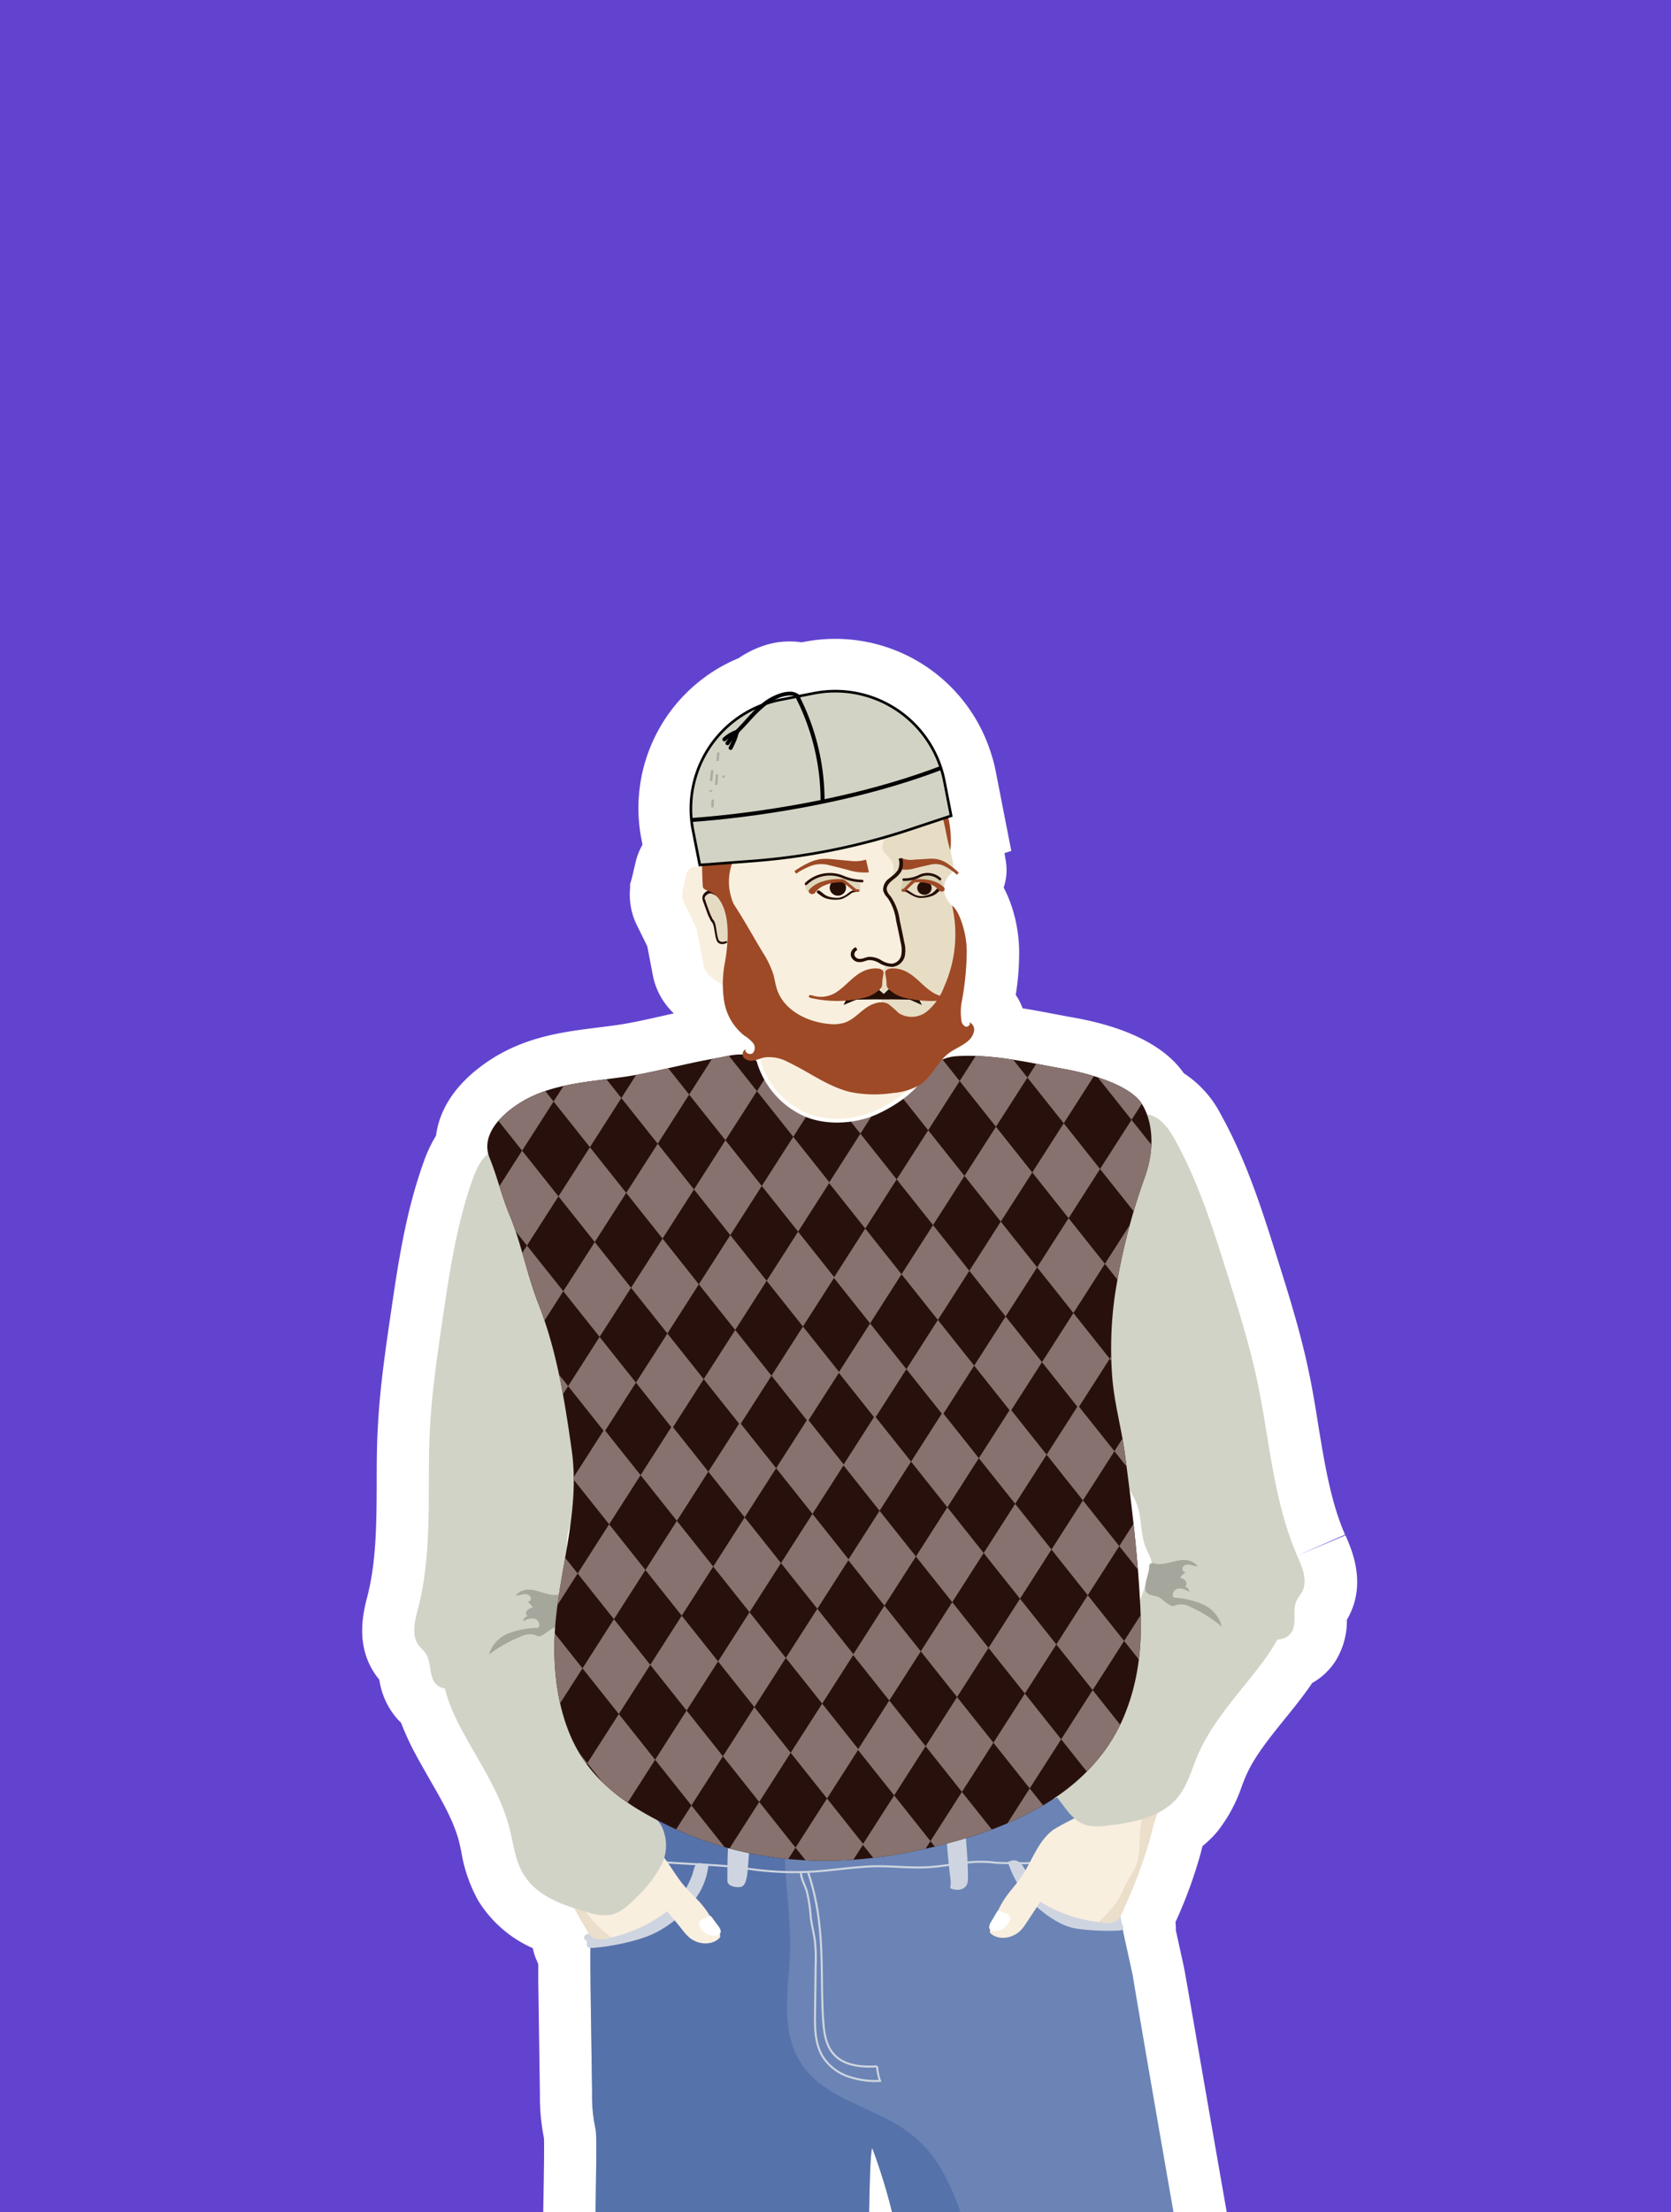 <svg xmlns="http://www.w3.org/2000/svg" xmlns:xlink="http://www.w3.org/1999/xlink" viewBox="0 0 331 438"><rect x="0" y="0" width="331" height="438" fill="#333333" stroke="none"/><defs><style>.cls-1,.cls-19,.cls-24,.cls-26,.cls-27,.cls-9{fill:none;}.cls-2{fill:#6243cf;}.cls-3{fill:#fff;}.cls-4{fill:#d2d3c7;}.cls-5{fill:#6b84b5;}.cls-6{fill:#4867a3;opacity:0.58;}.cls-7{fill:#cfd5e0;}.cls-8{fill:#d1d1d1;}.cls-9{stroke:#cfd5e0;stroke-width:0.4px;}.cls-19,.cls-24,.cls-25,.cls-26,.cls-27,.cls-9{stroke-miterlimit:10;}.cls-10{fill:#f9efde;}.cls-11{fill:#ebdeca;}.cls-12{fill:#a5a69c;}.cls-13{fill:#dbd3b4;}.cls-13,.cls-17,.cls-20{opacity:0.59;}.cls-14{fill:#240e05;}.cls-15{opacity:0.46;}.cls-16,.cls-20{fill:#ccc5a3;}.cls-18{fill:#9e4a26;}.cls-19{stroke:#240e05;stroke-width:0.51px;}.cls-19,.cls-24{stroke-linecap:round;}.cls-21{fill:#28110c;}.cls-22{clip-path:url(#clip-path);}.cls-23{fill:#87726f;}.cls-24{stroke:#fff;stroke-width:0.75px;}.cls-25{fill:#d3d3c5;stroke-width:0.52px;}.cls-25,.cls-26{stroke:#000;}.cls-26{stroke-width:0.79px;}.cls-27{stroke:#ababa0;stroke-width:0.47px;}</style><clipPath id="clip-path"><path class="cls-1" d="M150.79,211.69c-1.74-4.23-5.34-2.79-9.19-2.12-5,.87-9.87,2.17-14.87,3.13-8.2,1.58-17.18,1.25-24.32,6.05-3.46,2.32-7.2,6.17-5.43,10.52,1.51,3.72,2.4,7.56,3.94,11.26,2.35,5.65,3.44,11.76,5.68,17.48,3.7,9.44,5.23,19.12,6.65,29.14,1.58,11.19-1.9,21.84-3.09,32.87-.82,7.7-.29,16.14,2.71,23.36C116.45,352,123.32,357,131.4,361c15.78,7.94,32.87,9.08,50,5.48,16.12-3.39,33.79-9.85,41-26.07,3-6.9,3.83-13.88,3.52-21.37-.45-10.39-1.71-20.76-3.08-31.07-.68-5.14-2.09-10-2.51-15.17a74.73,74.73,0,0,1,.48-16.1,125.2,125.2,0,0,1,6-23.73c2.94-8.5-.05-13.54-.69-14.5-2.53-3.84-10.83-6-15.18-6.79-7.1-1.26-14.12-3-21.39-2.56-5.72.35-7.38,5.47-11.51,8.67-6.54,5.07-17.56,5.66-23.64-.21-1.54-1.5-2.26-4-3.55-5.27"/></clipPath></defs><g id="Layer_1" data-name="Layer 1"><rect class="cls-2" x="-57.89" y="45.94" width="452.21" height="342.54" transform="translate(385.42 48.99) rotate(90)"/></g><g id="Layer_2" data-name="Layer 2"><path class="cls-3" d="M257,308c-4.73-10.91-5.46-23.07-7.93-34.7-1.52-7.09-3.69-14-5.86-20.93-2.86-9.11-5.75-18.29-10.38-26.65-1.2-2.16-2.77-4.45-5.19-5a3.75,3.75,0,0,0-.47-.05,10.49,10.49,0,0,0-1.07-2.17c-2.53-3.84-10.83-6-15.18-6.79-7.1-1.26-14.12-3-21.39-2.56a8.52,8.52,0,0,0-2.89.68,8.6,8.6,0,0,1,1.35-1.28c1.78-1.32,4.4-2,4.94-4.17a1.59,1.59,0,0,0-.88-2c.38.36-.22,1-.72.88a1.47,1.47,0,0,1-.84-1.24,11.3,11.3,0,0,1,.11-3.93,56.22,56.22,0,0,0,.95-9.93,18.36,18.36,0,0,0-.78-4.88c-.29-.94-1-3.13-2.12-4a5.47,5.47,0,0,1-1.55-2.73,2.36,2.36,0,0,1,0-.37.47.47,0,0,0,0-.43,3.9,3.9,0,0,1,1.39-2.92,1.35,1.35,0,0,0,.27-.37c.29.22.54-.35.18-.65a3.59,3.59,0,0,0-.15-1.29l-.41-2.19a20.79,20.79,0,0,0-.47-6.67l.57-.19-1.35-6.91a23.25,23.25,0,0,0-.67-2.55h0a22,22,0,0,0-25.12-14.81l-3.19.62a2,2,0,0,0-.92-.49,6.07,6.07,0,0,0-3,.47,10.52,10.52,0,0,0-2.8,1.64,22,22,0,0,0-14.05,24.85l1.36,6.92.49,0v.32h-1.23A1.93,1.93,0,0,0,136,173l-.81,3.43s0,.07,0,.1v0a3.38,3.38,0,0,0,.41,2.31l2.46,5.15a.42.42,0,0,1,0,.1l1.35,7.12a3.77,3.77,0,0,0,1.43,2.13l2,1.51a.67.67,0,0,0,.36.14,16.28,16.28,0,0,0,.26,3.27,10.94,10.94,0,0,0,4,6.75,7,7,0,0,1,1.69,1.42,1.55,1.55,0,0,1,0,2c-.55.49-1.68,0-1.45-.74a1,1,0,0,0-.54,1.05,24.44,24.44,0,0,0-5.55.76c-5,.87-9.87,2.17-14.87,3.13-8.2,1.58-17.18,1.25-24.32,6.05-3.25,2.18-6.74,5.71-5.69,9.74a11,11,0,0,0-3,5c-3.25,9-4.66,18.49-6,27.94-1.05,7.17-2.11,14.36-2.48,21.6-.61,11.87.59,24-2.36,35.51-.62,2.42-1.36,5.21.11,7.23.43.59,1,1.06,1.44,1.68,1.18,1.78.57,4.43,2,6a3.13,3.13,0,0,0,1.76.91,34.54,34.54,0,0,0,3.07,7.72c3.48,6.6,7.92,12.84,9.74,20.08.76,3,1.08,6.21,2.67,8.88,2.14,3.62,6.12,5.52,10.21,6.84q1.19,2.17,2.42,4.33c.13.23.27.47.42.69h-.08a1.39,1.39,0,0,0-.62.22l-.1.1a.46.46,0,0,1-.07.07h0a.75.75,0,0,0-.1.2h0a.52.52,0,0,0,.06.42,1.37,1.37,0,0,0,.18.16,1.16,1.16,0,0,1,.29.25,1,1,0,0,1,0,.58.73.73,0,0,0,0,.34.47.47,0,0,0,.14.14.89.89,0,0,0,.31.19.81.81,0,0,0,.22.07c0,2.26,0,4.51,0,6.75q.15,11,.32,22a30.42,30.42,0,0,0,.68,7.13c.32,1.21,0,10.5-.07,21.24h54.22c.16-8.79.28-16.51.7-17.48a113.32,113.32,0,0,1,5,17.48H233.3c-3.83-21.7-8.69-50-9-51.58l-2-9.13h0a.45.45,0,0,0,.26-.45,7.12,7.12,0,0,1-.55-2.27c.12-.22.23-.45.33-.68a99,99,0,0,0,5.36-14c.42-1.56.77-3.15,1.29-4.69.14-.4.33-.78.49-1.18a12,12,0,0,0,3.76-2.93c2-2.4,2.8-5.51,4-8.36,2.93-6.86,8.29-12.34,12.76-18.31a41,41,0,0,0,3-4.61,3.43,3.43,0,0,0,2.8-1.4c1.19-1.77.17-4.29,1-6.23.31-.68.83-1.23,1.16-1.89C259.13,312.89,258,310.25,257,308Zm-144.64-1.69a13.84,13.84,0,0,1,.13-2.23,12.66,12.66,0,0,1,.53-2.1C112.79,303.39,112.56,304.83,112.32,306.27Zm38.33-96-.33,0c.07.23.17.46.25.69a1.49,1.49,0,0,0,0,.21,5.05,5.05,0,0,0-.9-1.29c.37-.1.73-.2,1.1-.32C150.71,209.82,150.68,210.07,150.65,210.31ZM208.89,356l.48-.33a.44.44,0,0,0,.08.11Zm18.91-46.36a1,1,0,0,0-.18.65c0,1-.67,2.53-.75,3.75-.39,1-.75,2-1.11,3-.39-7.42-1.15-14.83-2.07-22.21a16.87,16.87,0,0,1,1.69,3.47c.82,2.58.57,5.45,1.57,8,.31.77.72,1.49,1,2.26a8,8,0,0,1,.25.93A.56.56,0,0,0,227.8,309.65Z"/><path class="cls-3" d="M245.63,453.14H107.44l.12-10.46c0-2.92.07-5.74.11-8.33.07-4.38.15-9.31.08-11a41.91,41.91,0,0,1-.8-8.72l-.33-22.48c0-1.06,0-2.13,0-3.21-.07-.18-.14-.37-.2-.55a10.86,10.86,0,0,1-.88-2.65,24.11,24.11,0,0,1-10.81-9.41,29.9,29.9,0,0,1-3.35-9.66c-.14-.66-.28-1.32-.44-2-1-3.92-3.31-8-5.76-12.22-1-1.79-2.09-3.64-3.11-5.57a53.26,53.26,0,0,1-2.63-5.78l-.62-.62a15,15,0,0,1-3.68-7.9c-.18-.22-.38-.46-.57-.73-4.33-5.93-2.61-12.61-1.79-15.81,1.76-6.86,1.8-14.31,1.84-22.2,0-3.69,0-7.51.23-11.36.4-7.73,1.51-15.27,2.58-22.56,1.44-9.82,2.93-20,6.55-30a26.42,26.42,0,0,1,2.39-5.05c.55-4.31,3-9.79,10.31-14.73s15.07-5.85,22-6.72c2.19-.27,4.25-.53,6.15-.9,2.07-.39,4.12-.85,6.29-1.34l2.35-.53v0a14.14,14.14,0,0,1-4-6.84l-.13-.59-1.12-5.85L126,182.87a13.74,13.74,0,0,1-1.19-7v-.79l.34-1.16.77-3.27a12.45,12.45,0,0,1,1.35-3.39l-.18-.93a32.14,32.14,0,0,1,19.19-36,20,20,0,0,1,4.08-2.15,16.31,16.31,0,0,1,8.44-1h0l.42-.08a32.33,32.33,0,0,1,37,21.79l-9.06,2.92h0l9.06-2.92a30.56,30.56,0,0,1,1,3.74l3.1,15.85-1.35.44c.06.32.12.65.16,1a10.83,10.83,0,0,1-.32,5.81,25.27,25.27,0,0,1,1.82,4.48,29.19,29.19,0,0,1,1.24,7.61,50.69,50.69,0,0,1-.67,9.16l.36.56a12,12,0,0,1,1,2.11c2.16.34,4.27.74,6.36,1.14,1.26.24,2.51.48,3.77.7,7.41,1.31,17.14,4.28,21.79,11a21.48,21.48,0,0,1,7.37,8.21c5.15,9.3,8.22,19.09,11.2,28.56,2.2,7,4.49,14.29,6.1,21.87.81,3.77,1.43,7.54,2,11.18,1.28,7.78,2.49,15.14,5.28,21.56h0L257,308l9.52-4c1.32,3,4.06,9.35.73,15.9q-.22.44-.45.81a15.1,15.1,0,0,1-2.39,8.38,13.2,13.2,0,0,1-4.49,4.15q-.76,1.14-1.62,2.28c-1.3,1.75-2.64,3.41-3.94,5-3.09,3.84-6,7.46-7.59,11.18-.27.61-.51,1.24-.75,1.87a30.08,30.08,0,0,1-4.82,9,21,21,0,0,1-3,2.95c0,.13-.07.25-.1.38-.13.53-.27,1.05-.41,1.58a91.54,91.54,0,0,1-4.84,13.09,10.89,10.89,0,0,1,.06,1.61l1.51,6.87c.21.91.91,4.93,3.59,20.38,1.68,9.68,3.72,21.4,5.53,31.63ZM186,432.45h35c-1.17-6.73-2.35-13.53-3.4-19.53-1.65-9.5-3.2-18.46-3.42-19.55l-1.93-8.75-.31-1.08v-1.42a15.55,15.55,0,0,1-.24-1.72l-.32-3.2,1.49-2.72a108.67,108.67,0,0,0,4.27-10.59l-4.54,1.78-85.05,32.46,75.9-50.92L212,341.3l5.06,7.3-1.61-31c-.33-6.33-1-13.15-2-21.47l-5.95-47.85,25.06,41.2a26.73,26.73,0,0,1,2.7,5.7,29.18,29.18,0,0,1,1.1,5.59c.07.61.17,1.42.25,1.74.06.12.12.24.17.36.25.52.59,1.24.91,2.11a16,16,0,0,1,.65,2.28L241,319.64l-5.23.09c-.05.12-.09.25-.14.38l-10.61,29.33a1.27,1.27,0,0,0,.19-.14,17.74,17.74,0,0,0,1.42-3.19c.34-.88.68-1.77,1.05-2.63,2.71-6.34,6.85-11.48,10.5-16,1.24-1.53,2.4-3,3.49-4.43a29.26,29.26,0,0,0,2.23-3.43l2.79-5a14.94,14.94,0,0,1,.7-1.87l.17-.36c0-.07-.05-.14-.08-.2l0-.07c-3.8-8.77-5.28-17.75-6.72-26.44-.58-3.56-1.14-6.93-1.84-10.22-1.41-6.63-3.45-13.12-5.61-20-2.67-8.48-5.42-17.26-9.56-24.72v0l-4.11-.46-2.08-5.67a29.74,29.74,0,0,0-8.47-2.67l-4-.75c-5.18-1-10.08-1.91-14.64-1.68l-31.93,14L157,246.84l-5.26-10.41L148.18,238l2.75-3.14-7.63-15.08c-2.51.44-5,1-7.69,1.61-2.24.5-4.55,1-6.93,1.48-2.56.49-5.06.81-7.47,1.11-5.3.67-9.87,1.24-13,3.36a10.23,10.23,0,0,0-.89.67l1.15,4.4-4.71,3.73c-.08.18-.19.45-.34.86-2.9,8-4.24,17.12-5.53,25.92-1,7.14-2,13.87-2.39,20.63-.17,3.37-.19,6.78-.21,10.39,0,8.8-.09,17.91-2.46,27.16,0,.09,0,.19-.08.29a3.62,3.62,0,0,1,.22.32A14.24,14.24,0,0,1,94.55,325l2,.35,1.61,6.57a23.73,23.73,0,0,0,2.17,5.34c.85,1.6,1.77,3.22,2.75,4.92,2.9,5.05,6.18,10.77,7.87,17.46.23.91.43,1.84.63,2.76a17.54,17.54,0,0,0,.9,3.38c.07.1.71,1,4.5,2.27l3.92,1.26,2,3.61c.68,1.24,1.36,2.47,2.06,3.69l2.43.43,0,3.05,7.5,10.59-7.52,1.11v.05l.33,22.48A23.24,23.24,0,0,0,128,419c.51,2,.56,3.69.41,13.5H162c.2-7.54.46-9.23,1.35-11.27l10-22.83,9.13,23.18A95.06,95.06,0,0,1,186,432.45Zm-78-8.31v0Zm10.32-31.06h0ZM103.88,235.84Zm57-23.88-1.47,13.22,18.89-21.57-21.21-20.24,24.1,5.79c0-.21,0-.42,0-.63a8.25,8.25,0,0,0-.33-2.16,3,3,0,0,0-.09-.29,15.54,15.54,0,0,1-3.74-7l-.41-.74.06-2.29-.11-1.8.29-.63a13.37,13.37,0,0,1,1.19-3.87l-.19-1,.17-1.52a10.72,10.72,0,0,0-.27-3.23l-2.11-9.18.68-.22a11.64,11.64,0,0,0-13.09-7.23l-7.36,1.44-1,.37a11.55,11.55,0,0,0-7.65,11l2.15-.16.11,11.27.18,10.53h-1.47l.66,3.42,4.83.59-.08,8.84,10.4-3.65-1.22,3.76.49-.16ZM217.34,224Zm-36.76-38.47Zm-1.67-11.67v0ZM122.52,308,102,306.34a24.47,24.47,0,0,1,.24-3.85,23,23,0,0,1,1-3.81l20.06,4.66C123,304.74,122.81,306.25,122.52,308Z"/><path class="cls-4" d="M228.45,314.15c-.1,1-.18,2.31.45,2.21a23,23,0,0,1,17.48,4.74,18.83,18.83,0,0,0,4.45,3.17c1.69.68,3.93.48,4.95-1,1.19-1.77.17-4.29,1-6.23.31-.68.83-1.23,1.16-1.89,1.14-2.22,0-4.86-1-7.15-4.73-10.91-5.46-23.07-7.93-34.7-1.52-7.09-3.69-14-5.86-20.93-2.86-9.11-5.75-18.29-10.38-26.65-1.2-2.16-2.77-4.45-5.19-5-3-.66-5.78,1.72-7.74,4.09-8.47,10.27-12.19,24-11.5,37.28a45.13,45.13,0,0,0,2.8,14.41,24.49,24.49,0,0,0,3.68,6.39,19.51,19.51,0,0,0,2.54,2.6c.83.7,2.33,1.35,2.86,2.3a6.73,6.73,0,0,1,.51,1.47c.94,3.28,3.59,5.84,4.63,9.09.82,2.58.57,5.45,1.57,8,.31.77.72,1.49,1,2.26a15.93,15.93,0,0,1,.57,4.76C228.53,313.45,228.49,313.77,228.45,314.15Z"/><path class="cls-5" d="M233.3,442.8H177.77a113.32,113.32,0,0,0-5-17.48c-.42,1-.54,8.69-.7,17.48H117.9c.12-10.74.39-20,.07-21.24a30.42,30.42,0,0,1-.68-7.13q-.17-11-.32-22c0-2.24-.07-4.49,0-6.75q0-1.41.06-2.82c0-1.06.09-2.13.17-3.19.32-4.29,1-8.54,1.72-12.78.89-5.45.57-10.53,1.47-16a40.88,40.88,0,0,0,21.53,6.92l1.29,0,3,0h.55c.94,0,1.89,0,2.83.07h.15a48.06,48.06,0,0,1,6,.86,68.14,68.14,0,0,0,10.67,1.72c7,.27,13.86-2.22,20.82-3a35.09,35.09,0,0,1,4-.23h.07c.57,0,1.13,0,1.7.06,1.32.07,2.65.2,4,.33s2.66.23,4,.26c5.21.1,10.62-3.39,15.7-4.58.86,3.44,1.64,7.47,2.38,11.58l.33,1.78c.61,3.38,1.2,6.76,1.82,9.87.19,1,.39,1.94.58,2.86h0c0,.15.06.31.1.46.16.75.33,1.5.49,2.24l2,9.13C224.61,392.76,229.47,421.1,233.3,442.8Z"/><path class="cls-6" d="M191.93,442.8H177.77a113.32,113.32,0,0,0-5-17.48c-.42,1-.54,8.69-.7,17.48H117.9c.12-10.74.39-20,.07-21.24a30.42,30.42,0,0,1-.68-7.13q-.17-11-.32-22c0-2.24-.07-4.49,0-6.75a.87.87,0,0,1-.67-.4c-.1-.23.1-.72,0-.92s-.35-.24-.47-.41a.62.62,0,0,1,.21-.81,1.81,1.81,0,0,1,.87-.26l.17,0c0-1.06.09-2.13.17-3.19.32-4.29,1-8.54,1.72-12.78.89-5.45.57-10.53,1.47-16a40.88,40.88,0,0,0,21.53,6.92l1.29,0c.08-.12.16-.23.25-.34a1.27,1.27,0,0,1,.45-.38,1.54,1.54,0,0,1,.57-.07c.44,0,2.1-.16,2.31.29v0a.76.76,0,0,1,0,.44c.94,0,1.89,0,2.83.07h.15a48.06,48.06,0,0,1,6,.86c0,2.51-.45,4.93-.4,7.53,0,1.39.09,2.78.18,4.16,0,.09,0,.17,0,.25.4,6,1.21,11.91.78,18.06-.46,6.64-1.42,13.85,2.1,19.5C163.15,416,174,417.14,181,423,187,427.9,189.39,435.33,191.93,442.8Z"/><path class="cls-7" d="M140.34,369.06v.11a13.64,13.64,0,0,1-3.47,7.86,22.2,22.2,0,0,1-7,5.65c-4.58,2.24-11.27,2.94-12.36,3a2.74,2.74,0,0,1-.56,0,.87.87,0,0,1-.67-.4c-.1-.23.1-.72,0-.92s-.35-.24-.47-.41a.62.62,0,0,1,.21-.81,1.81,1.81,0,0,1,.86-.26l.18,0a51.87,51.87,0,0,0,9.44-1.77,16.59,16.59,0,0,0,8.09-5.25,18.47,18.47,0,0,0,2.48-4.5c.22-.53.46-1.91.88-2.28S139.74,369.15,140.34,369.06Z"/><path class="cls-7" d="M205.4,377.61c2.24,1.91,4.9,3.78,7.76,4.25a45.75,45.75,0,0,0,8.44.4c.42,0,1-.19.92-.62a7.22,7.22,0,0,1-.56-2.35,13.67,13.67,0,0,1-11.78-1.52c-.84-.5-1.82-.89-2.62-1.48a15.48,15.48,0,0,1-4.12-5.33c-.76-1.57-1.68-3.35-3.79-2.28A20.19,20.19,0,0,0,205.4,377.61Z"/><path class="cls-7" d="M191.19,357.2a2,2,0,0,1,.08.9c-.31,4.7.57,9.39.45,14.09,0,1.93-1.9,2.39-3.5,1.68a6.54,6.54,0,0,0,0-2.25c-.41-3.45-.75-7.1-.84-10.57a38.44,38.44,0,0,0-.32-4.59,5.88,5.88,0,0,1,2.4,0C190.05,356.51,190.9,356.54,191.19,357.2Z"/><path class="cls-7" d="M149.59,357.74l0,.06c-1.3,3.59-1,7.48-1.39,11.23-.12,1.23-.14,4.23-1.38,4.56-.73.19-2.28,0-2.64-.79a1.64,1.64,0,0,1-.09-.73c0-2.61,0-5.23.24-7.84.17-2.25.42-4.9,2-6.65C146.79,357.11,150,356.35,149.59,357.74Z"/><path class="cls-8" d="M164.77,366.38a2.37,2.37,0,0,1-.51-2.84,2.59,2.59,0,0,1,2.62-1.29,2.33,2.33,0,0,1,1.85,1.44,2.84,2.84,0,0,1-.18,2A2.39,2.39,0,0,1,167,367,2.62,2.62,0,0,1,164.77,366.38Z"/><path class="cls-9" d="M147.47,369.9a61.8,61.8,0,0,0,15.19.56c3.13-.28,6.38-.73,9.57-.9s6.54.22,9.82.2c5.75,0,9.54-1.69,15.24-.93,0,0,15.42.77,22-2.18"/><path class="cls-9" d="M160,370.51c3.7,10.69,2.4,20.72,3.08,29.79.17,2.25.51,4.64,2,6.35,2,2.36,5.54,2.69,8.65,2.49a12,12,0,0,0,.59,2.88,16.66,16.66,0,0,1-6.36-.89,9.77,9.77,0,0,1-5-3.93c-1.55-2.56-1.56-5.72-1.51-8.71l.12-9.44a32.45,32.45,0,0,0-.16-4.83c-.2-1.48-.59-2.94-.8-4.42a30.36,30.36,0,0,0-.81-5.39c-.42-1.3-1.17-2.54-1.18-3.9"/><path class="cls-9" d="M145.22,369.62c-3.79-.41-11.11-.62-14.9-1a22.38,22.38,0,0,1-10.78-3.43"/><path class="cls-10" d="M142.67,383.44a.74.74,0,0,1-.23.35c-1.59,1.53-4.36,1.22-6-.25a10.5,10.5,0,0,1-1.18-1.31c-1-1.27-2.07-2.54-3.11-3.8a28.51,28.51,0,0,1-11,5.17l-1,.21a3.74,3.74,0,0,1-2.82-.27,4,4,0,0,1-1.06-1.36,97.42,97.42,0,0,1-6.74-13.38c-.58-1.51-1.08-3.06-1.76-4.54a37.28,37.28,0,0,0-2.81-4.81c-1-1.5-.62-2.29.27-3.79a11.25,11.25,0,0,1,1.45-1.92,11.05,11.05,0,0,1,5.38-3.17,1.26,1.26,0,0,1,.43,0,1.18,1.18,0,0,1,.67.56l3.74,5.4a25,25,0,0,0,2.86,3.6,12.36,12.36,0,0,0,3.58,2.46,51.48,51.48,0,0,1,4.78,2c3.33,1.94,4.89,5.84,7.38,8.77,1.14,1.35,2.51,2.51,3.63,3.88a18.37,18.37,0,0,1,1.54,2.19c.71,1.17,1.32,2.39,1.93,3.61h0A.77.77,0,0,1,142.67,383.44Z"/><path class="cls-11" d="M121.11,383.6l-1,.21a3.74,3.74,0,0,1-2.82-.27,4,4,0,0,1-1.06-1.36,97.42,97.42,0,0,1-6.74-13.38c-.58-1.51-1.08-3.06-1.76-4.54a37.28,37.28,0,0,0-2.81-4.81c-1-1.5-.62-2.29.27-3.79a11.25,11.25,0,0,1,1.45-1.92c0,.11,0,.2,0,.29,0,3.74,2.85,6.85,4,10.43.94,3.07.64,6.54,2.28,9.31.5.83,1.15,1.56,1.7,2.35.81,1.15,1.4,2.44,2.26,3.55A25.62,25.62,0,0,0,121.11,383.6Z"/><path class="cls-3" d="M139.75,382.84a5.38,5.38,0,0,1-.67-.68,3.26,3.26,0,0,1-.5-.73,1.05,1.05,0,0,1,0-.85,1.55,1.55,0,0,1,.82-.66l1-.49a.57.57,0,0,1,.28-.08.51.51,0,0,1,.31.25l1.24,1.68a3,3,0,0,1,.46.76C143.27,383.66,140.51,383.43,139.75,382.84Z"/><path class="cls-4" d="M111.91,320.14c.24.92.54,2.25-.1,2.26a22.92,22.92,0,0,0-16.51,7.43,18.81,18.81,0,0,1-3.89,3.83c-1.57.94-3.81,1.09-5.06-.24-1.45-1.56-.84-4.21-2-6-.41-.62-1-1.09-1.44-1.68-1.47-2-.73-4.81-.11-7.23,3-11.52,1.75-23.64,2.36-35.51.37-7.24,1.43-14.43,2.48-21.6,1.39-9.45,2.8-19,6-27.94.84-2.33,2-4.84,4.33-5.74,2.87-1.12,6,.79,8.3,2.82,10,8.8,15.82,21.77,17.24,35a45.15,45.15,0,0,1-.5,14.67,24.34,24.34,0,0,1-2.62,6.9,19.82,19.82,0,0,1-2.1,3c-.71.82-2.09,1.7-2.47,2.72a6.62,6.62,0,0,0-.26,1.53c-.42,3.39-2.63,6.34-3.14,9.71-.4,2.68.3,5.47-.3,8.12-.18.8-.47,1.58-.63,2.39a15.4,15.4,0,0,0,.18,4.79C111.72,319.46,111.81,319.77,111.91,320.14Z"/><path class="cls-4" d="M118.64,340.05c1.32,3.18,4.07,5.61,5.43,8.78,1.13,2.64,1.26,5.72,2.9,8.08,1.15,1.66,2.95,2.8,4,4.53a8.56,8.56,0,0,1,0,7.89,23.69,23.69,0,0,1-5,6.45c-1.5,1.52-3.18,3.09-5.29,3.41a9.88,9.88,0,0,1-4.12-.53c-5-1.36-10.31-3.22-12.93-7.65-1.59-2.67-1.91-5.87-2.67-8.88-1.82-7.24-6.26-13.48-9.74-20.08-2.64-5-4.79-10.91-2.94-16.28a6.74,6.74,0,0,1,2.06-3.15,9.21,9.21,0,0,1,3.5-1.42c4.9-1.25,13.42-4,17.91-.23C117,325.4,116.26,334.26,118.64,340.05Z"/><path class="cls-12" d="M106.8,324a1.53,1.53,0,0,1-.69-.23,3.79,3.79,0,0,0-2.9.25,26.87,26.87,0,0,0-6.37,3.6,6.56,6.56,0,0,1,3.91-4.21,16.89,16.89,0,0,1,5.83-1.09c.6-.52.09-1.62-.68-1.82a3.32,3.32,0,0,0-2.28.53,1.05,1.05,0,0,1,.92-1,.78.78,0,0,1-.13-1.14,2.19,2.19,0,0,1,1.13-.61,3.36,3.36,0,0,0-1.16-1.18c.47.25,1-.48.71-.94a1.36,1.36,0,0,0-1.4-.5,9.26,9.26,0,0,1-1.55.25,3.31,3.31,0,0,1,1.69-1.05c2.24-.56,4.52,1.3,6.79.88.34-.06.76-.16,1,.1a.89.89,0,0,1,.15.66c0,1.42,1.26,4.19.14,5.14-.51.42-1.58.42-2.2.66C108.81,322.65,107.72,323.87,106.8,324Z"/><path class="cls-10" d="M150,216.78a3.89,3.89,0,0,0,.14,2.44,3.82,3.82,0,0,0,1.13,1.17c3.2,2.51,6.49,5.06,10.36,6.31s8.51.94,11.49-1.83c1.48-1.36,9.49-8.22,10.25-10.08,1-2.36-5.36.15-5.48-2.4a8.88,8.88,0,0,0-3.17-6.68c-2.15-1.65-5.06-1.91-7.76-1.71s-5.38.87-8.08.69c-1.47-.1-4.6-1.92-5.86-1.44C150.69,204.13,150.36,214.33,150,216.78Z"/><path class="cls-10" d="M143.61,195c-.08,6.71,10.53,12.94,14.92,15.13,3.81,1.9,10.52,2.52,16.89,2.29l2.21-.11.65-.05c7.14-.54,8.23-6,8.78-8.77s3.76-18.13,3.29-20.85c-.54-3.17-2.74-3.32-3.29-6a3.93,3.93,0,0,1,1.35-3.72c.83-.79.3-2.31.3-2.31L186.55,159l-3.81-4.44-2.26-2.64-7.82-.26L147,150.83l-4.94,23S143.67,190.06,143.61,195Z"/><path class="cls-13" d="M172.3,154.48c.2,1.39,1.14,2.72,1.52,4.11a19.2,19.2,0,0,1,.62,3.45c0,.38.36.67.37,1.06s-.28.75-.29,1.07a3.55,3.55,0,0,0,.15,1.42,4.44,4.44,0,0,1,.3.76,5.53,5.53,0,0,1-.22,1.19c-.1,1.05,1,1.75,1.63,2.59a3.3,3.3,0,0,1,.32,3.33,8.64,8.64,0,0,0-1.14,2.19,4.34,4.34,0,0,0,.84,2.58c1.48,2.79,1.88,6,2.25,9.14.16,1.37,0,3.2-1.34,3.49-.33.07-.67,0-1,.07a2.38,2.38,0,0,0-1.78,2,9.88,9.88,0,0,0,0,2.82c.33,4.08-.84,8.17-.56,12.26a8.38,8.38,0,0,0,1.44,4.45l2.21-.11.65-.05c7.14-.54,8.23-6,8.78-8.77s3.76-18.13,3.29-20.85c-.54-3.17-2.74-3.32-3.29-6a3.93,3.93,0,0,1,1.35-3.72c.83-.79.3-2.31.3-2.31L186.55,159l-3.81-4.44-2.26-2.64-7.82-.26A5.81,5.81,0,0,0,172.3,154.48Z"/><path class="cls-14" d="M173.9,197.84l1.5-1.35s.59-.58.62-.59a7.63,7.63,0,0,1,1.07,0,31.8,31.8,0,0,0,3.21,1.8,13.26,13.26,0,0,0,1.31-.7l1,2s-2.31-1.07-2.46-1.07Z"/><path class="cls-14" d="M176.28,197.84l-1.59-1.35s-.62-.58-.66-.59a8.66,8.66,0,0,0-1.14,0,34.21,34.21,0,0,1-3.41,1.8,14.71,14.71,0,0,1-1.39-.7l-1,2s2.46-1.07,2.62-1.07Z"/><path class="cls-10" d="M135.58,178.9l2.46,5.15a.42.42,0,0,1,0,.1l1.35,7.12a3.77,3.77,0,0,0,1.43,2.13l2,1.51a.75.75,0,0,0,.38.15c.4,0,1.3.14,2,.19.47,0,1.24-.63,1.22-1.1l-.67-7.1v-.22l-.1-2.53a11.71,11.71,0,0,1-2.68-6.38l0-.19a1.11,1.11,0,0,0,0-.17l0-.32,0-.16-.49-3.22-.43-.8a2.63,2.63,0,0,0-.33-.49,2.87,2.87,0,0,0-2.18-1h-1.63A1.93,1.93,0,0,0,136,173l-.81,3.43s0,.07,0,.1v0A3.38,3.38,0,0,0,135.58,178.9Z"/><g class="cls-15"><path class="cls-16" d="M139.57,178.44a14.88,14.88,0,0,0,.8,2.26,2.49,2.49,0,0,1,.11.29l.12.28,0,.08.09.19c.08.19.17.38.26.56l0,.07c.29.57.56,1,.56,1a5.85,5.85,0,0,0,.66,3.09h0a1.42,1.42,0,0,0,1.08.54h.18a1.88,1.88,0,0,0,1.93-1.46,5.72,5.72,0,0,0,.2-1.72,3.83,3.83,0,0,1-.28-.29,9.48,9.48,0,0,1-2.16-5.24c-.16-.18-.33-.34-.49-.49h0a2.89,2.89,0,0,0-.78-.51h0c-.85-.36-1.16-.58-2,0h0a.54.54,0,0,0-.22.25h0A1.74,1.74,0,0,0,139.57,178.44Z"/></g><path class="cls-14" d="M139.13,177.85a.6.6,0,0,0,.05.27l0,.13.09.23.38,1.05.38,1.06c.13.35.25.68.42,1l.28.59a1.81,1.81,0,0,0,.19.29.91.91,0,0,0,.13.16l.07.08a3.88,3.88,0,0,1,.33,1.12l.22,1.24a5.64,5.64,0,0,0,.32,1.22s0,0,0,0h0a1,1,0,0,0,.2.31,1.09,1.09,0,0,0,.34.22,1.41,1.41,0,0,0,.73.1h0a1.4,1.4,0,0,0,.34-.08.58.58,0,0,0,.17-.06l.17-.08a.19.19,0,0,0,.07-.26.2.2,0,0,0-.26-.07h0l-.12.06-.13,0a.88.88,0,0,1-.27.06h0a1,1,0,0,1-.53-.07.76.76,0,0,1-.21-.13.58.58,0,0,1-.13-.22h0s0,.07,0,.07l0-.07h0l-.18-.12h0a.17.17,0,0,1,.13.06s0,0,0,0a5.79,5.79,0,0,1-.29-1.16l-.2-1.24a4.05,4.05,0,0,0-.39-1.29l-.13-.17-.07-.08a1.28,1.28,0,0,1-.15-.25l-.26-.55h0a10.3,10.3,0,0,1-.4-1l-.37-1-.36-1.06-.11-.29,0-.12v0a.8.8,0,0,1,.17-.37h0l.19-.2a1.18,1.18,0,0,1,.22-.17,1,1,0,0,1,.49-.16,1,1,0,0,1,.51.1l.27.14.13.07.07,0,0,0h0l.75.5h0l.46.35h0a.23.23,0,0,0,.21,0,.58.58,0,0,1,0-.14.59.59,0,0,0,0-.14c0-.08,0-.17,0-.26l0-.13-.27-.19,0,0-.79-.51,0,0a.19.19,0,0,0-.07-.06h0l0,0-.07,0-.16-.08-.3-.15a1.59,1.59,0,0,0-.76-.13,1.52,1.52,0,0,0-.72.25,2.18,2.18,0,0,0-.54.51h0l0,0A1.39,1.39,0,0,0,139.13,177.85Zm.66-.31h0Z"/><g class="cls-17"><path class="cls-16" d="M167.84,174a10.08,10.08,0,0,0-4.82-.75,7.17,7.17,0,0,0-3.57,2,3.4,3.4,0,0,0,.38,1.08c.24.28.8.15,1.17,0a21.6,21.6,0,0,1,4.59-2,2.53,2.53,0,0,1,1.16,0,2.37,2.37,0,0,1,.95.58c.79.68,1.31,1.46,2.44,1.64.39-.17.28-1.26.24-1.61S168.65,174.45,167.84,174Z"/></g><path class="cls-14" d="M161.87,176.8l.84.62a3.53,3.53,0,0,0,1.07.51,6.52,6.52,0,0,0,2.36.19,2.93,2.93,0,0,0,1.15-.36,7.68,7.68,0,0,0,.93-.57l.42-.31a.74.74,0,0,1,.39-.18,6,6,0,0,0,1.05-.27h0l-.1-.16c-.32.18-.19.47.18.13a.1.1,0,0,0,0-.14l-.06,0h0a3,3,0,0,0-1.16.07,2.85,2.85,0,0,0-.32.1,2.62,2.62,0,0,0-.27.17l-.41.31a3.8,3.8,0,0,1-1.79.85,5.59,5.59,0,0,1-2.1-.26,2.91,2.91,0,0,1-.83-.46l-.81-.64a.42.42,0,0,0-.51,0,.26.26,0,0,0,0,.41Z"/><ellipse class="cls-14" cx="165.97" cy="175.77" rx="1.62" ry="1.58"/><path class="cls-18" d="M169.94,176.09a.8.8,0,0,1-.43-.1c-.12-.08-.3-.24-.45-.36l-.95-.78-.5-.39a1.85,1.85,0,0,0-.27-.19.92.92,0,0,0-.48-.19,11.09,11.09,0,0,0-1.41,0,10.15,10.15,0,0,0-2.78.54,5.86,5.86,0,0,0-2.34,1.5h0a.49.49,0,0,0,.14.78.78.78,0,0,0,1-.11l0-.06a4.22,4.22,0,0,1,1.68-1.34,8,8,0,0,1,2.38-.65,9.32,9.32,0,0,1,1.28-.07c-.08,0,0,0,.11.06l.25.16.48.35c.33.25.64.51.95.77s.29.25.52.41a1.61,1.61,0,0,0,.84.17.27.27,0,0,0,.3-.24.29.29,0,0,0-.29-.24Z"/><path class="cls-19" d="M170.78,174.45a10.29,10.29,0,0,1-3.61-.74,6.8,6.8,0,0,0-7.51,1.29"/><path class="cls-20" d="M178.85,176.47a.42.42,0,0,1-.32-.33,1.11,1.11,0,0,1,0-.48c0-.26.09-.52.13-.77a1,1,0,0,1,.77-.74,11.75,11.75,0,0,0,3.43-.81,2.69,2.69,0,0,1,.74-.14,2.91,2.91,0,0,1,.86.2A8.21,8.21,0,0,1,186,174a1.37,1.37,0,0,1,.74,1.18c0,.17.3.81.2.94s-.33.09-.62,0a3.63,3.63,0,0,1-.78-.57,5.79,5.79,0,0,0-2.93-1,4,4,0,0,0-1.2,0,3.13,3.13,0,0,0-1.52.86C179.68,175.54,179.08,176.49,178.85,176.47Z"/><path class="cls-14" d="M185.85,175.72l-.68.69a2.9,2.9,0,0,1-.71.54,5.07,5.07,0,0,1-1.9.48,3,3,0,0,1-1.81-.56c-.29-.17-.54-.35-.86-.54a1.56,1.56,0,0,0-.6-.17,1.24,1.24,0,0,0-.57.06h0a.11.11,0,0,0-.09.14s0,0,0,0c.11.17.52.22.21-.14l-.11.19c.32.14.71.12.89.25s.56.35.86.52a5.78,5.78,0,0,0,1,.46,3.28,3.28,0,0,0,.56.14,3,3,0,0,0,.59,0,6,6,0,0,0,2.17-.44,3.28,3.28,0,0,0,.92-.61l.72-.67a.29.29,0,0,0,0-.44.44.44,0,0,0-.52,0Z"/><ellipse class="cls-14" cx="183.12" cy="175.82" rx="1.43" ry="1.36"/><path class="cls-18" d="M179.13,176.57a2.37,2.37,0,0,0,.33-.22l.19-.19.35-.36.75-.7.38-.32a.49.49,0,0,1,.12-.08c-.06,0,0,0,0,0h.2a9.38,9.38,0,0,1,1.06,0,6.17,6.17,0,0,1,2,.48,3.54,3.54,0,0,1,1.45,1.1.79.79,0,0,0,.92.18.48.48,0,0,0,.12-.73l-.06-.07h0a5.47,5.47,0,0,0-2.05-1.19,8.11,8.11,0,0,0-2.33-.38,11.25,11.25,0,0,0-1.16,0l-.15,0h-.08l-.12,0a.82.82,0,0,0-.21.1l-.12.09a3.57,3.57,0,0,0-.4.37c-.26.24-.49.48-.73.73l-.36.36L179,176s-.06,0-.14,0a.29.29,0,0,0-.3.3.32.32,0,0,0,.35.26.38.38,0,0,0,.15,0Z"/><path class="cls-18" d="M178.11,172.06a6.17,6.17,0,0,0,3.25-.18c1-.24,2-.47,3-.69a4.12,4.12,0,0,1,2.73.31,11.16,11.16,0,0,1,2.46,1.7l.37-.42a17.77,17.77,0,0,0-2.48-1.95,5.38,5.38,0,0,0-3.21-.8c-1.07.05-2.07.13-3.1.17a4.76,4.76,0,0,1-2.55-.29Z"/><path class="cls-18" d="M172.12,172.72a10.81,10.81,0,0,1-4.14-.47c-1.2-.32-2.42-.62-3.6-.91a6.25,6.25,0,0,0-3.43,0A13,13,0,0,0,157.7,173l-.33-.52a18.39,18.39,0,0,1,3.31-1.87,8,8,0,0,1,1.91-.51,10.18,10.18,0,0,1,2,0c1.25.11,2.48.24,3.72.34a7.62,7.62,0,0,0,3.24-.23Z"/><path class="cls-14" d="M176.6,191.43h.25a2.8,2.8,0,0,0,2.35-2,6,6,0,0,0-.07-2.82c-.29-1.52-.62-3.05-.94-4.54l0-.08a10.87,10.87,0,0,0-1.65-4.35l-.24-.31a2.54,2.54,0,0,1-.64-1.11c-.13-.7.47-1.38,1-1.83l.45-.37a5.16,5.16,0,0,0,1.42-1.49,3.62,3.62,0,0,0,.19-2.63L178,170a3.11,3.11,0,0,1-.13,2.24,4.88,4.88,0,0,1-1.27,1.3l-.47.39a2.66,2.66,0,0,0-1.19,2.35,3,3,0,0,0,.76,1.37l.23.29a10.42,10.42,0,0,1,1.55,4.13l0,.09c.32,1.48.65,3,.94,4.52a5.37,5.37,0,0,1,.07,2.57,2.15,2.15,0,0,1-1.75,1.56,4,4,0,0,1-2.09-.63,4.53,4.53,0,0,0-2.51-.72,4.94,4.94,0,0,0-.9.22,2.9,2.9,0,0,1-1,.18,1.07,1.07,0,0,1-1-.76,1,1,0,0,1,.59-1l-.29-.55a1.54,1.54,0,0,0-1,1.69,1.74,1.74,0,0,0,1.61,1.26,3.32,3.32,0,0,0,1.23-.22,4.45,4.45,0,0,1,.76-.19,3.88,3.88,0,0,1,2.09.64A5,5,0,0,0,176.6,191.43Z"/><path class="cls-19" d="M179,174.17a6.94,6.94,0,0,0,3-.63,3.64,3.64,0,0,1,4.2.52"/><path class="cls-18" d="M175.62,192.05a1.57,1.57,0,0,1,.79-.28,5.55,5.55,0,0,1,3,.57c2,.95,3.28,2.79,5.1,4a5.58,5.58,0,0,0,4.71.83c.31-.11.78-.22.9,0,.18.42-.77.52-1,.56a22.9,22.9,0,0,1-10-.19,6.57,6.57,0,0,1-3.14-1.76,1.44,1.44,0,0,1-.27-.39,1.49,1.49,0,0,1-.09-.59,11.94,11.94,0,0,0-.18-1.58C175.37,192.81,175.22,192.38,175.62,192.05Z"/><path class="cls-18" d="M174.73,192.05a1.57,1.57,0,0,0-.79-.28,5.55,5.55,0,0,0-3,.57c-2,.95-3.28,2.79-5.1,4a5.57,5.57,0,0,1-4.71.83c-.31-.11-.78-.22-.89,0-.19.42.76.52,1,.56a22.9,22.9,0,0,0,10-.19,6.57,6.57,0,0,0,3.14-1.76,1.44,1.44,0,0,0,.27-.39,1.7,1.7,0,0,0,.1-.59,9.33,9.33,0,0,1,.18-1.58C175,192.81,175.14,192.38,174.73,192.05Z"/><path class="cls-10" d="M196.11,382.61a.7.7,0,0,0,.26.33c1.73,1.35,4.46.77,5.94-.86a10.42,10.42,0,0,0,1.05-1.42l2.71-4.1a28.35,28.35,0,0,0,11.5,4l1,.11a3.76,3.76,0,0,0,2.77-.55,3.8,3.8,0,0,0,.93-1.46,99.57,99.57,0,0,0,5.36-14c.42-1.56.77-3.15,1.29-4.69a36.36,36.36,0,0,1,2.32-5.08c.83-1.58.38-2.33-.65-3.73a11.15,11.15,0,0,0-7.31-4.38,1,1,0,0,0-.43,0,1.16,1.16,0,0,0-.61.62l-3.18,5.75a25.79,25.79,0,0,1-2.48,3.88,12.56,12.56,0,0,1-3.32,2.8,50.8,50.8,0,0,0-4.56,2.43c-3.12,2.26-4.28,6.3-6.46,9.47-1,1.45-2.24,2.74-3.22,4.21a19.35,19.35,0,0,0-1.32,2.35c-.58,1.22-1.07,2.51-1.55,3.78h0A.77.77,0,0,0,196.11,382.61Z"/><path class="cls-11" d="M217.57,380.6l1,.11a3.76,3.76,0,0,0,2.77-.55,3.8,3.8,0,0,0,.93-1.46,99.57,99.57,0,0,0,5.36-14c.42-1.56.77-3.15,1.29-4.69a36.36,36.36,0,0,1,2.32-5.08c.83-1.58.38-2.33-.65-3.73a11,11,0,0,0-1.64-1.77c0,.11,0,.2.05.28.33,3.73-2.15,7.1-2.88,10.78-.63,3.15,0,6.58-1.34,9.49-.41.88-1,1.66-1.45,2.51-.69,1.23-1.15,2.56-1.89,3.76A25.83,25.83,0,0,1,217.57,380.6Z"/><path class="cls-3" d="M199,381.71a4.74,4.74,0,0,0,.6-.74,3.2,3.2,0,0,0,.42-.77,1,1,0,0,0-.06-.85,1.53,1.53,0,0,0-.88-.57l-1.06-.39a.51.51,0,0,0-.29-.05c-.14,0-.22.16-.29.28l-1.06,1.8a2.67,2.67,0,0,0-.38.8C195.53,382.89,198.25,382.38,199,381.71Z"/><path class="cls-4" d="M223.17,323c-1.8,3-4.89,4.91-6.73,7.83-1.53,2.43-2.14,5.45-4.13,7.53-1.4,1.46-3.35,2.31-4.65,3.85a8.57,8.57,0,0,0-1.23,7.79,23.71,23.71,0,0,0,3.95,7.16c1.25,1.73,2.66,3.55,4.7,4.19a10.15,10.15,0,0,0,4.15.13c5.1-.57,10.69-1.58,14-5.53,2-2.4,2.8-5.51,4-8.36,2.93-6.86,8.29-12.34,12.76-18.31,3.4-4.55,6.44-10,5.45-15.62a6.68,6.68,0,0,0-1.54-3.44,9.39,9.39,0,0,0-3.23-1.94c-4.65-2-12.63-6.09-17.66-3C227.14,308.77,226.43,317.62,223.17,323Z"/><path class="cls-12" d="M232.24,318a1.39,1.39,0,0,0,.7-.19,3.8,3.8,0,0,1,2.89.38,27.16,27.16,0,0,1,6.2,3.89,6.6,6.6,0,0,0-3.72-4.39,16.9,16.9,0,0,0-5.77-1.35c-.58-.55,0-1.63.76-1.79a3.33,3.33,0,0,1,2.25.63,1,1,0,0,0-.87-1,.78.78,0,0,0,.18-1.13,2.25,2.25,0,0,0-1.1-.66,3.25,3.25,0,0,1,1.21-1.12c-.48.22-.94-.53-.67-1a1.38,1.38,0,0,1,1.42-.44,9.41,9.41,0,0,0,1.54.33,3.2,3.2,0,0,0-1.64-1.13c-2.21-.66-4.57,1.09-6.82.57-.34-.08-.75-.19-1,.06a1,1,0,0,0-.18.65c0,1.42-1.44,4.13-.37,5.12.49.45,1.57.5,2.17.77C230.29,316.58,231.33,317.85,232.24,318Z"/><path class="cls-21" d="M150.79,211.69c-1.74-4.23-5.34-2.79-9.19-2.12-5,.87-9.87,2.17-14.87,3.13-8.2,1.58-17.18,1.25-24.32,6.05-3.46,2.32-7.2,6.17-5.43,10.52,1.51,3.72,2.4,7.56,3.94,11.26,2.35,5.65,3.44,11.76,5.68,17.48,3.7,9.44,5.23,19.12,6.65,29.14,1.58,11.19-1.9,21.84-3.09,32.87-.82,7.7-.29,16.14,2.71,23.36C116.45,352,123.32,357,131.4,361c15.78,7.94,32.87,9.08,50,5.48,16.12-3.39,33.79-9.85,41-26.07,3-6.9,3.83-13.88,3.52-21.37-.45-10.39-1.71-20.76-3.08-31.07-.68-5.14-2.09-10-2.51-15.17a74.73,74.73,0,0,1,.48-16.1,125.2,125.2,0,0,1,6-23.73c2.94-8.5-.05-13.54-.69-14.5-2.53-3.84-10.83-6-15.18-6.79-7.1-1.26-14.12-3-21.39-2.56-5.72.35-7.38,5.47-11.51,8.67-6.54,5.07-17.56,5.66-23.64-.21-1.54-1.5-2.26-4-3.55-5.27"/><g class="cls-22"><polygon class="cls-23" points="74.65 191.64 81.84 200.69 75.61 210.42 68.42 201.38 74.65 191.64"/><polygon class="cls-23" points="88.08 190.96 95.27 200 89.04 209.74 81.84 200.69 88.08 190.96"/><polygon class="cls-23" points="101.5 190.27 108.7 199.32 102.46 209.05 95.27 200 101.5 190.27"/><polygon class="cls-23" points="114.93 189.58 122.12 198.63 115.89 208.36 108.7 199.32 114.93 189.58"/><polygon class="cls-23" points="128.36 188.9 135.55 197.94 129.32 207.68 122.12 198.63 128.36 188.9"/><polygon class="cls-23" points="141.78 188.21 148.98 197.26 142.74 206.99 135.55 197.94 141.78 188.21"/><polygon class="cls-23" points="155.21 187.52 162.4 196.57 156.17 206.31 148.98 197.26 155.21 187.52"/><polygon class="cls-23" points="75.61 210.42 82.8 219.47 76.57 229.21 69.38 220.16 75.61 210.42"/><polygon class="cls-23" points="89.04 209.74 96.23 218.79 90 228.52 82.8 219.47 89.04 209.74"/><polygon class="cls-23" points="102.46 209.05 109.66 218.1 103.42 227.83 96.23 218.79 102.46 209.05"/><polygon class="cls-23" points="115.89 208.36 123.08 217.41 116.85 227.15 109.66 218.1 115.89 208.36"/><polygon class="cls-23" points="129.32 207.68 136.51 216.73 130.28 226.46 123.08 217.41 129.32 207.68"/><polygon class="cls-23" points="142.74 206.99 149.94 216.04 143.7 225.77 136.51 216.73 142.74 206.99"/><polygon class="cls-23" points="156.17 206.31 163.36 215.35 157.13 225.09 149.94 216.04 156.17 206.31"/><polygon class="cls-23" points="76.57 229.21 83.76 238.25 77.53 247.99 70.34 238.94 76.57 229.21"/><polygon class="cls-23" points="90 228.52 97.19 237.57 90.96 247.3 83.76 238.25 90 228.52"/><polygon class="cls-23" points="103.42 227.83 110.62 236.88 104.38 246.62 97.19 237.57 103.42 227.83"/><polygon class="cls-23" points="116.85 227.15 124.04 236.19 117.81 245.93 110.62 236.88 116.85 227.15"/><polygon class="cls-23" points="130.28 226.46 137.47 235.51 131.24 245.24 124.04 236.19 130.28 226.46"/><polygon class="cls-23" points="143.7 225.77 150.9 234.82 144.66 244.56 137.47 235.51 143.7 225.77"/><polygon class="cls-23" points="157.13 225.09 164.32 234.14 158.09 243.87 150.9 234.82 157.13 225.09"/><polygon class="cls-23" points="77.53 247.99 84.72 257.04 78.49 266.77 71.3 257.72 77.53 247.99"/><polygon class="cls-23" points="90.96 247.3 98.15 256.35 91.92 266.09 84.72 257.04 90.96 247.3"/><polygon class="cls-23" points="104.38 246.62 111.58 255.66 105.34 265.4 98.15 256.35 104.38 246.62"/><polygon class="cls-23" points="117.81 245.93 125 254.98 118.77 264.71 111.58 255.66 117.81 245.93"/><polygon class="cls-23" points="131.24 245.24 138.43 254.29 132.2 264.03 125 254.98 131.24 245.24"/><polygon class="cls-23" points="144.66 244.56 151.86 253.6 145.63 263.34 138.43 254.29 144.66 244.56"/><polygon class="cls-23" points="158.09 243.87 165.28 252.92 159.05 262.65 151.86 253.6 158.09 243.87"/><polygon class="cls-23" points="78.49 266.77 85.68 275.82 79.45 285.56 72.26 276.51 78.49 266.77"/><polygon class="cls-23" points="91.92 266.09 99.11 275.13 92.88 284.87 85.68 275.82 91.92 266.09"/><polygon class="cls-23" points="105.34 265.4 112.54 274.45 106.31 284.18 99.11 275.13 105.34 265.4"/><polygon class="cls-23" points="118.77 264.71 125.97 273.76 119.73 283.5 112.54 274.45 118.77 264.71"/><polygon class="cls-23" points="132.2 264.03 139.39 273.07 133.16 282.81 125.97 273.76 132.2 264.03"/><polygon class="cls-23" points="145.63 263.34 152.82 272.39 146.59 282.12 139.39 273.07 145.63 263.34"/><polygon class="cls-23" points="159.05 262.65 166.25 271.7 160.01 281.44 152.82 272.39 159.05 262.65"/><polygon class="cls-23" points="168.51 186.91 175.7 195.96 169.47 205.69 162.28 196.64 168.51 186.91"/><polygon class="cls-23" points="181.94 186.22 189.13 195.27 182.9 205 175.7 195.96 181.94 186.22"/><polygon class="cls-23" points="195.36 185.53 202.56 194.58 196.32 204.32 189.13 195.27 195.36 185.53"/><polygon class="cls-23" points="208.79 184.85 215.98 193.9 209.75 203.63 202.56 194.58 208.79 184.85"/><polygon class="cls-23" points="222.22 184.16 229.41 193.21 223.18 202.94 215.98 193.9 222.22 184.16"/><polygon class="cls-23" points="235.64 183.47 242.84 192.52 236.6 202.26 229.41 193.21 235.64 183.47"/><polygon class="cls-23" points="249.07 182.79 256.26 191.84 250.03 201.57 242.84 192.52 249.07 182.79"/><polygon class="cls-23" points="169.47 205.69 176.66 214.74 170.43 224.47 163.24 215.42 169.47 205.69"/><polygon class="cls-23" points="182.9 205 190.09 214.05 183.86 223.79 176.66 214.74 182.9 205"/><polygon class="cls-23" points="196.32 204.32 203.52 213.37 197.28 223.1 190.09 214.05 196.32 204.32"/><polygon class="cls-23" points="209.75 203.63 216.94 212.68 210.71 222.41 203.52 213.37 209.75 203.63"/><polygon class="cls-23" points="223.18 202.94 230.37 211.99 224.14 221.73 216.94 212.68 223.18 202.94"/><polygon class="cls-23" points="236.6 202.26 243.8 211.31 237.56 221.04 230.37 211.99 236.6 202.26"/><polygon class="cls-23" points="250.03 201.57 257.22 210.62 250.99 220.35 243.8 211.31 250.03 201.57"/><polygon class="cls-23" points="170.43 224.47 177.62 233.52 171.39 243.25 164.2 234.21 170.43 224.47"/><polygon class="cls-23" points="183.86 223.79 191.05 232.83 184.82 242.57 177.62 233.52 183.86 223.79"/><polygon class="cls-23" points="197.28 223.1 204.48 232.15 198.24 241.88 191.05 232.83 197.28 223.1"/><polygon class="cls-23" points="210.71 222.41 217.9 231.46 211.67 241.2 204.48 232.15 210.71 222.41"/><polygon class="cls-23" points="224.14 221.73 231.33 230.77 225.1 240.51 217.9 231.46 224.14 221.73"/><polygon class="cls-23" points="237.56 221.04 244.76 230.09 238.52 239.82 231.33 230.77 237.56 221.04"/><polygon class="cls-23" points="250.99 220.35 258.18 229.4 251.95 239.14 244.76 230.09 250.99 220.35"/><polygon class="cls-23" points="171.39 243.25 178.58 252.3 172.35 262.04 165.16 252.99 171.39 243.25"/><polygon class="cls-23" points="184.82 242.57 192.01 251.62 185.78 261.35 178.58 252.3 184.82 242.57"/><polygon class="cls-23" points="198.24 241.88 205.44 250.93 199.2 260.67 192.01 251.62 198.24 241.88"/><polygon class="cls-23" points="211.67 241.2 218.86 250.24 212.63 259.98 205.44 250.93 211.67 241.2"/><polygon class="cls-23" points="225.1 240.51 232.29 249.56 226.06 259.29 218.86 250.24 225.1 240.51"/><polygon class="cls-23" points="238.52 239.82 245.72 248.87 239.48 258.61 232.29 249.56 238.52 239.82"/><polygon class="cls-23" points="251.95 239.14 259.14 248.18 252.91 257.92 245.72 248.87 251.95 239.14"/><polygon class="cls-23" points="172.35 262.04 179.54 271.09 173.31 280.82 166.12 271.77 172.35 262.04"/><polygon class="cls-23" points="185.78 261.35 192.97 270.4 186.74 280.13 179.54 271.09 185.78 261.35"/><polygon class="cls-23" points="199.2 260.67 206.4 269.71 200.16 279.45 192.97 270.4 199.2 260.67"/><polygon class="cls-23" points="212.63 259.98 219.82 269.03 213.59 278.76 206.4 269.71 212.63 259.98"/><polygon class="cls-23" points="226.06 259.29 233.25 268.34 227.02 278.07 219.82 269.03 226.06 259.29"/><polygon class="cls-23" points="239.48 258.61 246.68 267.65 240.44 277.39 233.25 268.34 239.48 258.61"/><polygon class="cls-23" points="252.91 257.92 260.11 266.97 253.87 276.7 246.68 267.65 252.91 257.92"/><polygon class="cls-23" points="79.41 285.09 86.61 294.14 80.37 303.87 73.18 294.82 79.41 285.09"/><polygon class="cls-23" points="92.84 284.4 100.03 293.45 93.8 303.19 86.61 294.14 92.84 284.4"/><polygon class="cls-23" points="106.27 283.72 113.46 292.76 107.23 302.5 100.03 293.45 106.27 283.72"/><polygon class="cls-23" points="119.69 283.03 126.89 292.08 120.66 301.81 113.46 292.76 119.69 283.03"/><polygon class="cls-23" points="133.12 282.34 140.31 291.39 134.08 301.13 126.89 292.08 133.12 282.34"/><polygon class="cls-23" points="146.55 281.66 153.74 290.7 147.51 300.44 140.31 291.39 146.55 281.66"/><polygon class="cls-23" points="159.97 280.97 167.17 290.02 160.94 299.75 153.74 290.7 159.97 280.97"/><polygon class="cls-23" points="80.37 303.87 87.57 312.92 81.33 322.65 74.14 313.61 80.37 303.87"/><polygon class="cls-23" points="93.8 303.19 101 312.23 94.76 321.97 87.57 312.92 93.8 303.19"/><polygon class="cls-23" points="107.23 302.5 114.42 311.55 108.19 321.28 101 312.23 107.23 302.5"/><polygon class="cls-23" points="120.66 301.81 127.85 310.86 121.61 320.6 114.42 311.55 120.66 301.81"/><polygon class="cls-23" points="134.08 301.13 141.28 310.18 135.04 319.91 127.85 310.86 134.08 301.13"/><polygon class="cls-23" points="147.51 300.44 154.7 309.49 148.47 319.22 141.28 310.18 147.51 300.44"/><polygon class="cls-23" points="160.94 299.75 168.13 308.8 161.9 318.54 154.7 309.49 160.94 299.75"/><polygon class="cls-23" points="81.33 322.65 88.53 331.7 82.3 341.44 75.1 332.39 81.33 322.65"/><polygon class="cls-23" points="94.76 321.97 101.95 331.02 95.72 340.75 88.53 331.7 94.76 321.97"/><polygon class="cls-23" points="108.19 321.28 115.38 330.33 109.15 340.06 101.95 331.02 108.19 321.28"/><polygon class="cls-23" points="121.61 320.6 128.81 329.64 122.58 339.38 115.38 330.33 121.61 320.6"/><polygon class="cls-23" points="135.04 319.91 142.24 328.96 136 338.69 128.81 329.64 135.04 319.91"/><polygon class="cls-23" points="148.47 319.22 155.66 328.27 149.43 338.01 142.24 328.96 148.47 319.22"/><polygon class="cls-23" points="161.9 318.54 169.09 327.58 162.86 337.32 155.66 328.27 161.9 318.54"/><polygon class="cls-23" points="82.3 341.44 89.49 350.49 83.25 360.22 76.06 351.17 82.3 341.44"/><polygon class="cls-23" points="95.72 340.75 102.92 349.8 96.68 359.54 89.49 350.49 95.72 340.75"/><polygon class="cls-23" points="109.15 340.06 116.34 349.11 110.11 358.85 102.92 349.8 109.15 340.06"/><polygon class="cls-23" points="122.58 339.38 129.77 348.43 123.54 358.16 116.34 349.11 122.58 339.38"/><polygon class="cls-23" points="136 338.69 143.2 347.74 136.96 357.48 129.77 348.43 136 338.69"/><polygon class="cls-23" points="149.43 338.01 156.62 347.05 150.39 356.79 143.2 347.74 149.43 338.01"/><polygon class="cls-23" points="162.86 337.32 170.05 346.37 163.82 356.1 156.62 347.05 162.86 337.32"/><polygon class="cls-23" points="83.25 360.22 90.45 369.27 84.22 379 77.02 369.96 83.25 360.22"/><polygon class="cls-23" points="96.68 359.54 103.88 368.58 97.64 378.32 90.45 369.27 96.68 359.54"/><polygon class="cls-23" points="110.11 358.85 117.3 367.9 111.07 377.63 103.88 368.58 110.11 358.85"/><polygon class="cls-23" points="123.54 358.16 130.73 367.21 124.5 376.94 117.3 367.9 123.54 358.16"/><polygon class="cls-23" points="136.96 357.48 144.16 366.52 137.92 376.26 130.73 367.21 136.96 357.48"/><polygon class="cls-23" points="150.39 356.79 157.58 365.84 151.35 375.57 144.16 366.52 150.39 356.79"/><polygon class="cls-23" points="163.82 356.1 171.01 365.15 164.78 374.88 157.58 365.84 163.82 356.1"/><polygon class="cls-23" points="173.27 280.36 180.47 289.4 174.23 299.14 167.04 290.09 173.27 280.36"/><polygon class="cls-23" points="186.7 279.67 193.89 288.72 187.66 298.45 180.47 289.4 186.7 279.67"/><polygon class="cls-23" points="200.13 278.98 207.32 288.03 201.09 297.76 193.89 288.72 200.13 278.98"/><polygon class="cls-23" points="213.55 278.3 220.75 287.34 214.51 297.08 207.32 288.03 213.55 278.3"/><polygon class="cls-23" points="226.98 277.61 234.17 286.66 227.94 296.39 220.75 287.34 226.98 277.61"/><polygon class="cls-23" points="240.41 276.92 247.6 285.97 241.37 295.7 234.17 286.66 240.41 276.92"/><polygon class="cls-23" points="253.83 276.24 261.03 285.28 254.79 295.02 247.6 285.97 253.83 276.24"/><polygon class="cls-23" points="174.23 299.14 181.43 308.19 175.19 317.92 168 308.87 174.23 299.14"/><polygon class="cls-23" points="187.66 298.45 194.85 307.5 188.62 317.23 181.43 308.19 187.66 298.45"/><polygon class="cls-23" points="201.09 297.76 208.28 306.81 202.05 316.55 194.85 307.5 201.09 297.76"/><polygon class="cls-23" points="214.51 297.08 221.71 306.13 215.47 315.86 208.28 306.81 214.51 297.08"/><polygon class="cls-23" points="227.94 296.39 235.13 305.44 228.9 315.18 221.71 306.13 227.94 296.39"/><polygon class="cls-23" points="241.37 295.7 248.56 304.75 242.33 314.49 235.13 305.44 241.37 295.7"/><polygon class="cls-23" points="254.79 295.02 261.99 304.07 255.75 313.8 248.56 304.75 254.79 295.02"/><polygon class="cls-23" points="175.19 317.92 182.39 326.97 176.15 336.7 168.96 327.66 175.19 317.92"/><polygon class="cls-23" points="188.62 317.23 195.81 326.28 189.58 336.02 182.39 326.97 188.62 317.23"/><polygon class="cls-23" points="202.05 316.55 209.24 325.6 203.01 335.33 195.81 326.28 202.05 316.55"/><polygon class="cls-23" points="215.47 315.86 222.67 324.91 216.44 334.64 209.24 325.6 215.47 315.86"/><polygon class="cls-23" points="228.9 315.18 236.09 324.22 229.86 333.96 222.67 324.91 228.9 315.18"/><polygon class="cls-23" points="242.33 314.49 249.52 323.54 243.29 333.27 236.09 324.22 242.33 314.49"/><polygon class="cls-23" points="255.75 313.8 262.95 322.85 256.71 332.58 249.52 323.54 255.75 313.8"/><polygon class="cls-23" points="176.15 336.7 183.35 345.75 177.12 355.49 169.92 346.44 176.15 336.7"/><polygon class="cls-23" points="189.58 336.02 196.78 345.06 190.54 354.8 183.35 345.75 189.58 336.02"/><polygon class="cls-23" points="203.01 335.33 210.2 344.38 203.97 354.11 196.78 345.06 203.01 335.33"/><polygon class="cls-23" points="216.44 334.64 223.63 343.69 217.4 353.43 210.2 344.38 216.44 334.64"/><polygon class="cls-23" points="229.86 333.96 237.06 343.01 230.82 352.74 223.63 343.69 229.86 333.96"/><polygon class="cls-23" points="243.29 333.27 250.48 342.32 244.25 352.05 237.06 343.01 243.29 333.27"/><polygon class="cls-23" points="256.71 332.58 263.91 341.63 257.68 351.37 250.48 342.32 256.71 332.58"/><polygon class="cls-23" points="177.12 355.49 184.31 364.54 178.07 374.27 170.88 365.22 177.12 355.49"/><polygon class="cls-23" points="190.54 354.8 197.74 363.85 191.5 373.58 184.31 364.54 190.54 354.8"/><polygon class="cls-23" points="203.97 354.11 211.16 363.16 204.93 372.9 197.74 363.85 203.97 354.11"/><polygon class="cls-23" points="217.4 353.43 224.59 362.48 218.36 372.21 211.16 363.16 217.4 353.43"/><polygon class="cls-23" points="230.82 352.74 238.02 361.79 231.78 371.52 224.59 362.48 230.82 352.74"/><polygon class="cls-23" points="244.25 352.05 251.44 361.1 245.21 370.84 238.02 361.79 244.25 352.05"/><polygon class="cls-23" points="257.68 351.37 264.87 360.42 258.64 370.15 251.44 361.1 257.68 351.37"/></g><path class="cls-24" d="M150.32,210.29a16.71,16.71,0,0,0,9,10.32c4.29,1.94,10.11,1.59,14.38-.39,3.53-1.64,7.15-4.08,9.24-7.36"/><path class="cls-18" d="M192,202.4c.38.36-.22,1-.72.88a1.47,1.47,0,0,1-.84-1.24,11.3,11.3,0,0,1,.11-3.93,56.22,56.22,0,0,0,.95-9.93,18.36,18.36,0,0,0-.78-4.88c-.29-.94-1-3.14-2.13-4a25.32,25.32,0,0,1-1.6,16.14,11.46,11.46,0,0,1-3.38,4.83,4.83,4.83,0,0,1-5.56.35,22.21,22.21,0,0,0-2.08-1.82c-1.45-.79-3.28-.09-4.61.9s-2.5,2.27-4.07,2.8a7.92,7.92,0,0,1-3.22.23c-4.3-.42-8.81-2.74-10.16-6.85-.33-1-.45-2-.74-3a18.28,18.28,0,0,0-2-4.17c-2-3.3-3.71-6.46-5.82-9.68A10.8,10.8,0,0,1,147.5,167a18.6,18.6,0,0,1,4-2.77,75.91,75.91,0,0,1,15.8-6.52c1.67-.48,3.3-.23,5-.35a23.36,23.36,0,0,1,4.58,0,59.49,59.49,0,0,1,6.22,1.09,5.24,5.24,0,0,1,2.15.88,4,4,0,0,1,1.26,1.89c.8,2.37,1,5,1.75,7.16.47-4.37-.76-10.28-3.77-13.55-2.12-2.31-5.09-3.65-8.05-4.68-5.68-2-12-3-17.64-.81-3.22,1.24-6,3.43-8.67,5.59a22.68,22.68,0,0,0-3.91,3.67,20.64,20.64,0,0,0-2.56,4.71c-1.59,3.77-3.21,2.73-4.57,6.59-.09.27.07,5.44.14,5.72.14.47.71.65,1.18.82,1.64.6,5,3.34,3.23,13.88a22.61,22.61,0,0,0-.19,8,10.94,10.94,0,0,0,4,6.75,7,7,0,0,1,1.69,1.42,1.55,1.55,0,0,1,0,2c-.55.49-1.68,0-1.45-.74a1.12,1.12,0,0,0-.27,1.76,2.18,2.18,0,0,0,2,.45c.69-.14,1.33-.45,2-.59a7.7,7.7,0,0,1,4.69.93c4.15,1.94,7.9,4.88,12.36,5.93a24.14,24.14,0,0,0,8.52.17,11.84,11.84,0,0,0,5.47-1.77c2.23-1.61,3.29-4.46,5.49-6.1,1.78-1.32,4.4-2,4.94-4.17A1.59,1.59,0,0,0,192,202.4Z"/><path class="cls-25" d="M161.25,137.26l-6.62,1.29a22,22,0,0,0-17.37,25.8l1.36,6.92,10.52-.79a129.56,129.56,0,0,0,30.94-6.19l8.32-2.76-1.35-6.91A22,22,0,0,0,161.25,137.26Z"/><path class="cls-26" d="M157.94,137.9a45.32,45.32,0,0,1,5,20.84"/><path class="cls-26" d="M137,162.36c.27-.06,26.05-1.42,49.36-10.29"/><path d="M158.35,137.61a2.87,2.87,0,0,0-1.61-.65,6.12,6.12,0,0,0-2.16.32,11.12,11.12,0,0,0-3.46,1.85c-2.11,1.65-3.7,3.86-5.64,5.69-.37.34.19.9.55.55,1.74-1.63,3.18-3.55,5-5.12a10.73,10.73,0,0,1,3.12-2,6.86,6.86,0,0,1,2-.51,3,3,0,0,1,1.11.05,3.83,3.83,0,0,1,.73.48c.42.28.81-.4.39-.68Z"/><path d="M145.69,144.72a3.29,3.29,0,0,0-.28.76,7.52,7.52,0,0,1-.27.8c-.22.55-.49,1.08-.75,1.62a.39.39,0,0,0,.14.53.4.4,0,0,0,.54-.14c.27-.56.55-1.12.78-1.69.11-.27.21-.55.3-.82a2.56,2.56,0,0,1,.22-.66c.27-.44-.41-.83-.68-.4Z"/><path d="M145.71,144.6a5.22,5.22,0,0,0-1.12,1.18l-.43.62-.23.3s-.07.1,0,0l0,.06-.14.16a.4.4,0,0,0,.56.56c.34-.39.62-.83.92-1.25l.11-.15.05-.07s0-.07,0,0a3.11,3.11,0,0,1,.23-.28l.26-.27.13-.12.07-.05,0,0a.39.39,0,0,0-.4-.68Z"/><path d="M145.69,144.59a7.29,7.29,0,0,0-2.5,1.55.39.39,0,0,0,.55.55l.24-.21.14-.12.07-.05c.05,0,0,0,0,0s.37-.27.56-.39.38-.22.57-.32l.31-.15.05,0s0,0,0,0l.17-.07a.4.4,0,0,0,.27-.48.39.39,0,0,0-.48-.27Z"/><path class="cls-27" d="M141.1,152.49c-.11.71-.19,1.42-.25,2.14"/><path class="cls-27" d="M142,153.34a9.69,9.69,0,0,1-.17,2.08"/><path class="cls-27" d="M140.8,156.43l0,.33"/><path class="cls-27" d="M143.37,153.57l-.11.41"/><path class="cls-27" d="M142.29,149l-.15,1.67"/><path class="cls-27" d="M141.2,158.32l-.09,1.54"/></g></svg>